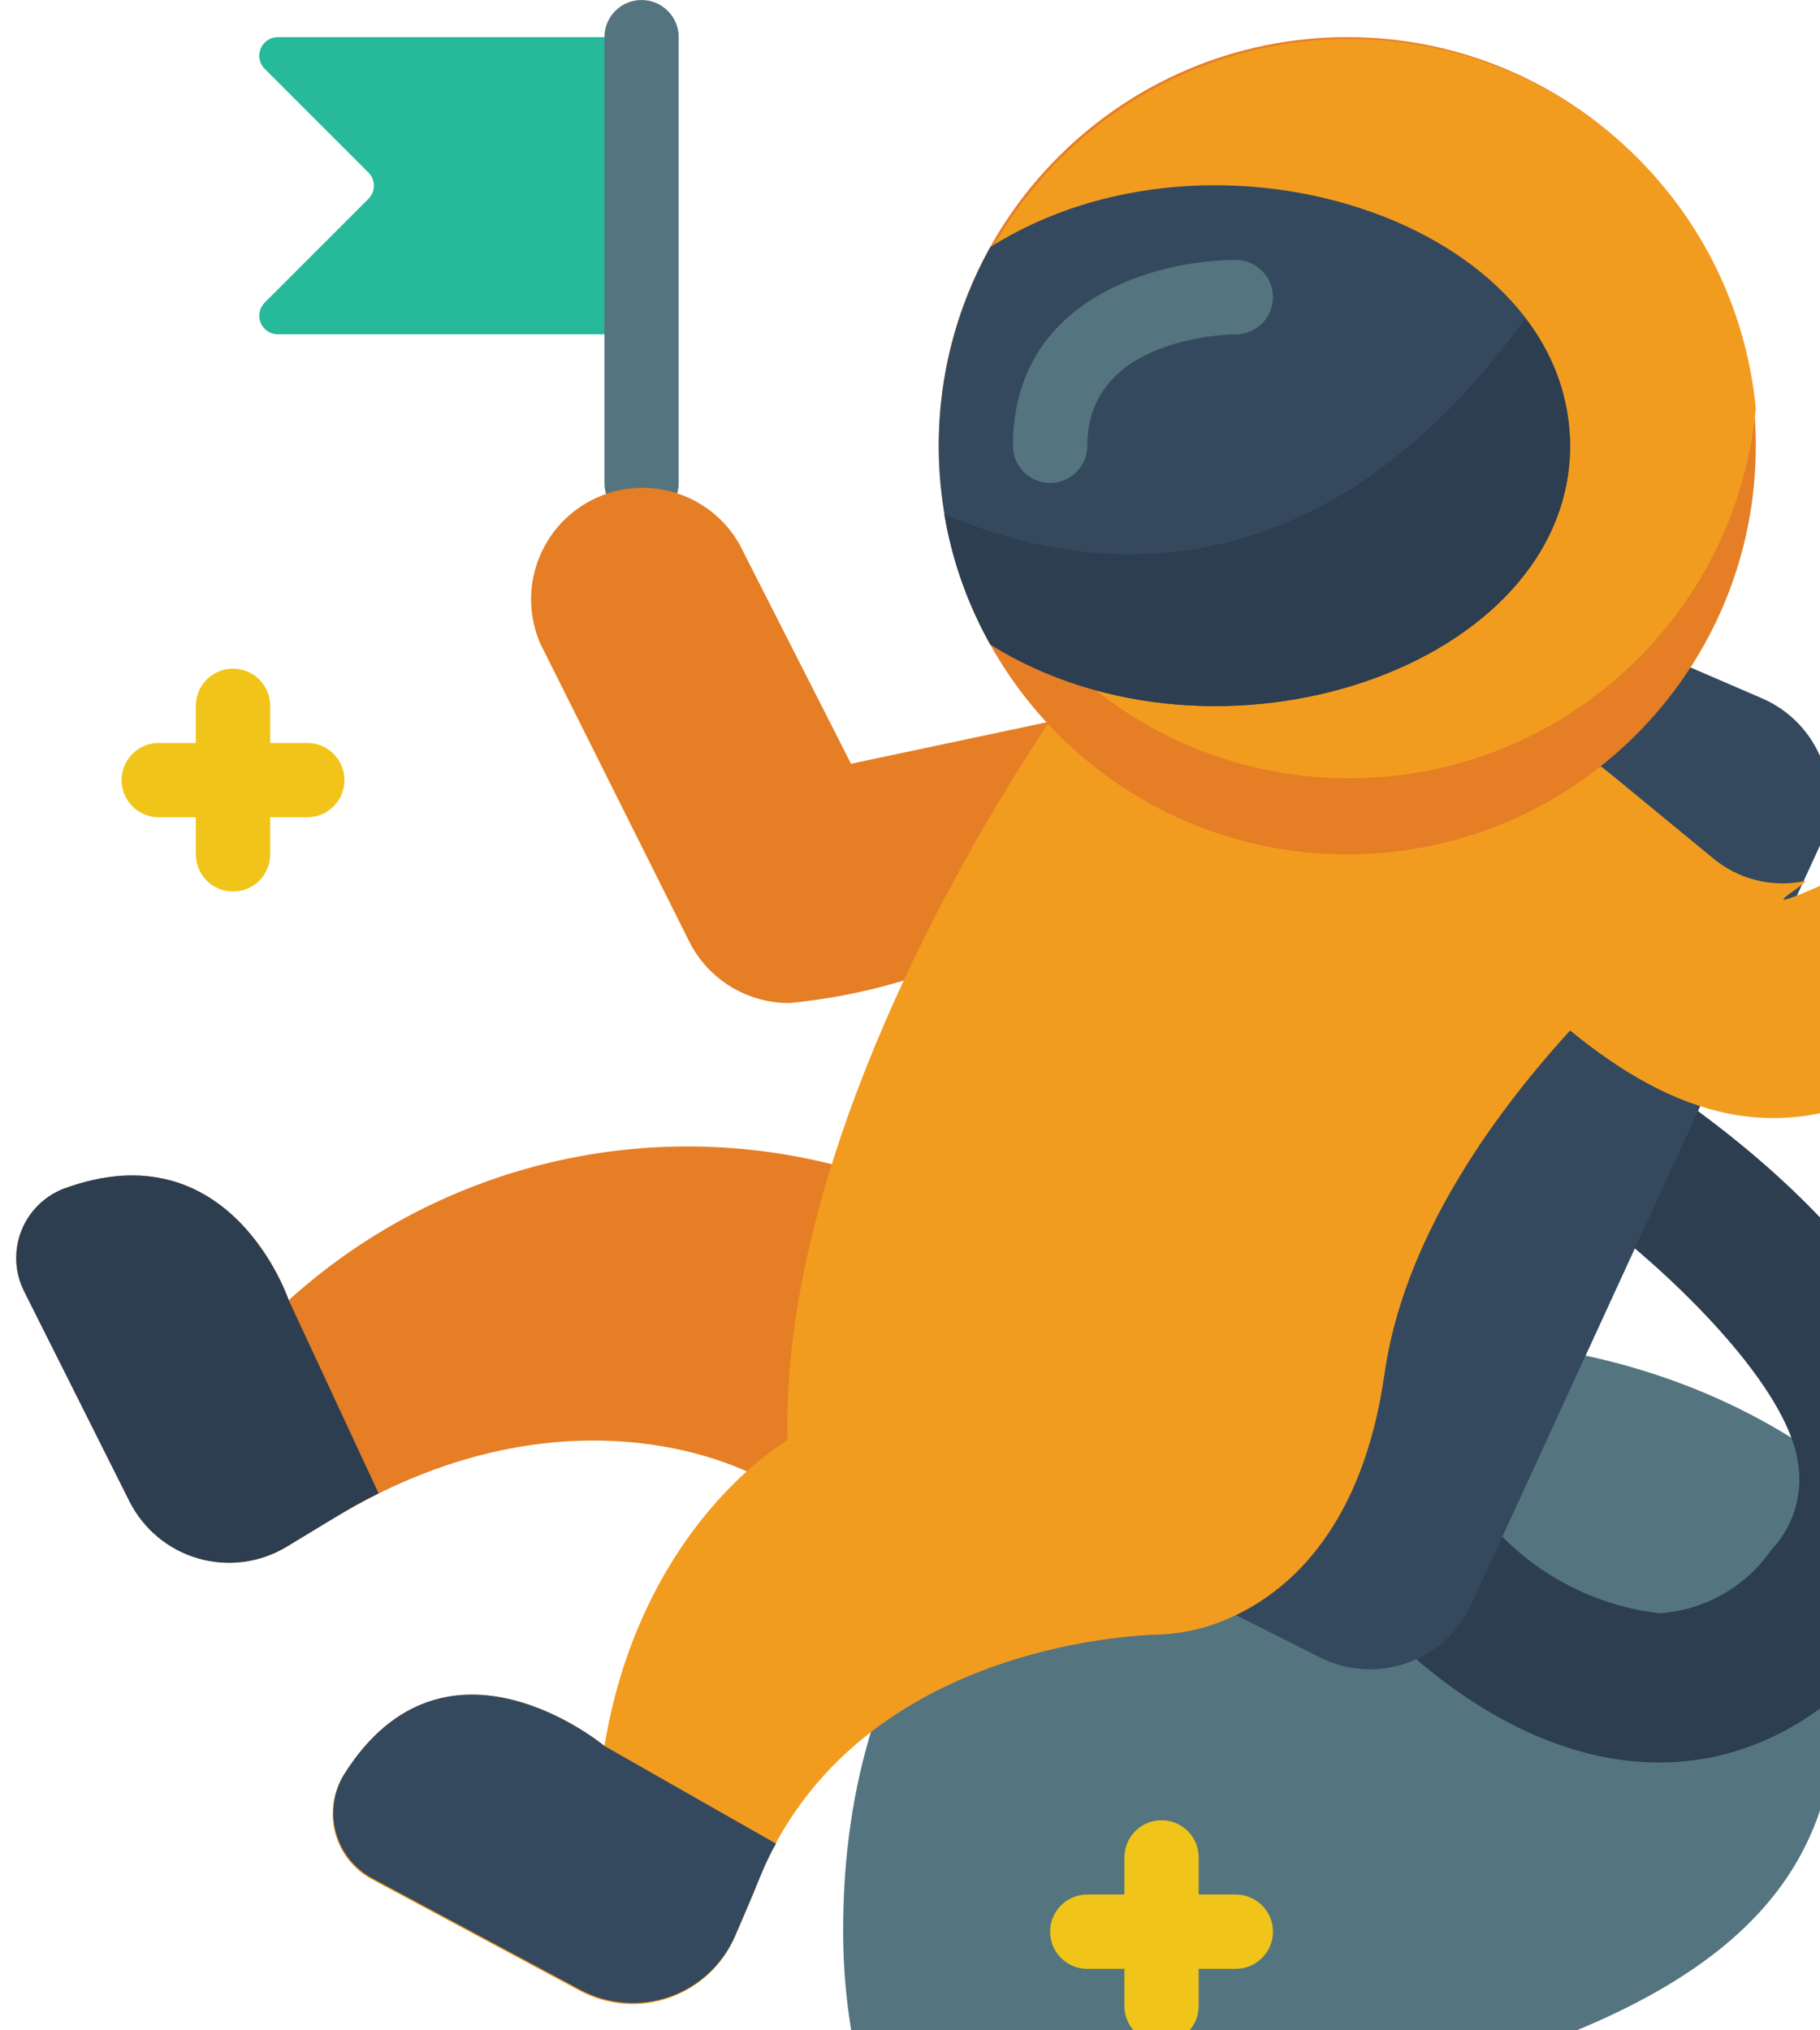 <svg width="52" height="58" viewBox="0 0 52 58" fill="none" xmlns="http://www.w3.org/2000/svg">
<path d="M24.09 55.13C24.086 56.511 24.247 57.888 24.569 59.233C37.025 59.233 28.961 59.233 41.43 59.233C55.967 55.13 51.562 48.015 52.883 42.288C43.192 34.359 24.09 37.972 24.09 55.13Z" fill="#547580"/>
<path d="M18.33 9.55L7.941 9.55C7.727 9.552 7.533 9.424 7.45 9.227C7.366 9.03 7.409 8.801 7.559 8.648L10.531 5.677C10.733 5.471 10.733 5.141 10.531 4.934L7.559 1.963C7.409 1.81 7.366 1.582 7.45 1.385C7.533 1.187 7.727 1.06 7.941 1.061L18.33 1.061V9.55Z" fill="#26B99A"/>
<path d="M18.33 14.857C17.744 14.857 17.269 14.382 17.269 13.795V1.061C17.269 0.475 17.744 0 18.33 0C18.916 0 19.391 0.475 19.391 1.061V13.795C19.391 14.382 18.916 14.857 18.33 14.857Z" fill="#547580"/>
<path d="M48.5 31.73C54.092 35.847 58.263 41.768 53.922 46.989C50.092 51.574 44.923 51.234 40.445 47.382L42.897 43.87C44.107 45.108 45.708 45.891 47.428 46.087C48.709 45.995 49.88 45.328 50.611 44.273C51.249 43.598 51.528 42.661 51.365 41.747C51.036 39.635 48.043 36.675 45.921 35.019L48.5 31.73Z" fill="#2C3E50"/>
<path d="M21.386 42.055C19.062 40.994 14.521 40.251 9.31 43.509L8.185 44.188C7.425 44.645 6.508 44.764 5.655 44.517C4.803 44.269 4.093 43.676 3.696 42.883L0.683 36.876C0.419 36.342 0.392 35.722 0.608 35.167C0.824 34.612 1.263 34.173 1.818 33.958C6.593 32.196 8.249 37.142 8.249 37.142C12.449 33.34 18.268 31.883 23.763 33.258L24.697 41.386L21.386 42.055Z" fill="#E57E25"/>
<path d="M35.309 46.14L37.718 47.35C38.49 47.737 39.385 47.794 40.2 47.507C41.014 47.221 41.677 46.617 42.037 45.833L51.98 24.195C52.336 23.417 52.363 22.528 52.055 21.729C51.748 20.931 51.132 20.29 50.346 19.95L45.921 18.04L35.309 46.14Z" fill="#35495E"/>
<path d="M32.126 20.163L24.315 21.818L21.132 15.557C20.299 14.078 18.452 13.513 16.934 14.272C15.417 15.031 14.761 16.847 15.444 18.401L19.689 26.89C20.234 27.982 21.355 28.666 22.575 28.652C23.683 28.544 24.778 28.327 25.843 28.005L32.126 20.163Z" fill="#E57E25"/>
<path d="M45.73 21.892C45.857 21.977 45.38 21.584 48.914 24.492C49.642 25.115 50.617 25.366 51.556 25.171C51.832 25.171 48.953 26.731 53.803 24.492C55.336 23.716 53.859 27.246 54.684 28.753C55.509 30.26 54.185 30.987 54.243 30.955C50.832 32.811 47.865 31.896 44.86 29.437C42.557 31.963 40.085 35.475 39.554 39.264C38.938 43.583 36.88 45.387 35.309 46.14C34.645 46.463 33.924 46.651 33.187 46.692C33.187 46.692 24.167 46.692 21.514 54.12L20.994 55.33C20.641 56.146 19.964 56.777 19.126 57.071C18.287 57.365 17.364 57.296 16.579 56.88L10.637 53.696C10.111 53.419 9.725 52.934 9.574 52.359C9.423 51.784 9.52 51.172 9.841 50.672C12.738 46.098 17.269 49.876 17.269 49.876C18.33 43.509 22.501 41.142 22.501 41.142C22.331 34.361 26.183 26.36 29.929 20.693L45.73 21.892Z" fill="#F29C1F"/>
<path d="M50.166 12.734C50.166 19.181 44.94 24.407 38.493 24.407C32.047 24.407 26.82 19.181 26.82 12.734C26.82 6.287 32.047 1.061 38.493 1.061C44.94 1.061 50.166 6.287 50.166 12.734Z" fill="#E57E25"/>
<path d="M50.166 11.673C49.593 17.662 44.562 22.234 38.546 22.234C32.53 22.234 27.499 17.662 26.926 11.673C27.499 5.684 32.53 1.112 38.546 1.112C44.562 1.112 49.593 5.684 50.166 11.673V11.673Z" fill="#F29C1F"/>
<path d="M6.658 25.468C6.072 25.468 5.596 24.993 5.596 24.407V20.162C5.596 19.576 6.072 19.101 6.658 19.101C7.244 19.101 7.719 19.576 7.719 20.162V24.407C7.719 24.993 7.244 25.468 6.658 25.468Z" fill="#F0C419"/>
<path d="M8.78 23.346H4.535C3.949 23.346 3.474 22.871 3.474 22.285C3.474 21.699 3.949 21.224 4.535 21.224H8.78C9.366 21.224 9.841 21.699 9.841 22.285C9.841 22.871 9.366 23.346 8.78 23.346Z" fill="#F0C419"/>
<path d="M33.187 58.365C32.601 58.365 32.126 57.89 32.126 57.304V53.059C32.126 52.473 32.601 51.998 33.187 51.998C33.773 51.998 34.248 52.473 34.248 53.059V57.304C34.248 57.89 33.773 58.365 33.187 58.365Z" fill="#F0C419"/>
<path d="M35.309 56.243H31.065C30.479 56.243 30.003 55.768 30.003 55.181C30.003 54.596 30.479 54.12 31.065 54.12H35.309C35.895 54.12 36.37 54.596 36.37 55.181C36.37 55.768 35.895 56.243 35.309 56.243Z" fill="#F0C419"/>
<path d="M44.86 12.734C44.86 19.048 34.81 22.476 28.295 18.411C26.33 14.882 26.33 10.587 28.295 7.057C34.725 3.003 44.86 6.367 44.86 12.734V12.734Z" fill="#35495E"/>
<path d="M30.003 13.796C29.417 13.796 28.942 13.32 28.942 12.734C28.942 8.49 33.102 7.428 35.309 7.428C35.895 7.428 36.37 7.903 36.37 8.49C36.37 9.076 35.895 9.551 35.309 9.551C35.118 9.551 31.064 9.614 31.064 12.734C31.064 13.32 30.589 13.796 30.003 13.796Z" fill="#547580"/>
<path d="M44.86 12.734C44.86 19.048 34.81 22.476 28.295 18.412C27.643 17.256 27.198 15.995 26.979 14.687C30.884 16.363 37.591 17.361 43.576 9.105C44.393 10.139 44.845 11.416 44.86 12.734V12.734Z" fill="#2C3E50"/>
<path d="M10.817 42.66C10.042 43.052 9.883 43.158 8.185 44.188C7.425 44.645 6.508 44.764 5.655 44.517C4.803 44.269 4.093 43.676 3.696 42.882L0.683 36.876C0.419 36.342 0.392 35.722 0.608 35.167C0.824 34.612 1.263 34.173 1.818 33.958C6.593 32.196 8.249 37.141 8.249 37.141L10.817 42.66Z" fill="#2C3E50"/>
<path d="M22.172 52.667C21.801 53.325 21.801 53.473 21.005 55.298C20.652 56.114 19.975 56.745 19.137 57.04C18.298 57.334 17.375 57.264 16.59 56.848L10.648 53.664C10.129 53.388 9.748 52.91 9.595 52.343C9.443 51.776 9.531 51.171 9.841 50.672C12.738 46.098 17.269 49.876 17.269 49.876L22.172 52.667Z" fill="#35495E"/>
</svg>
